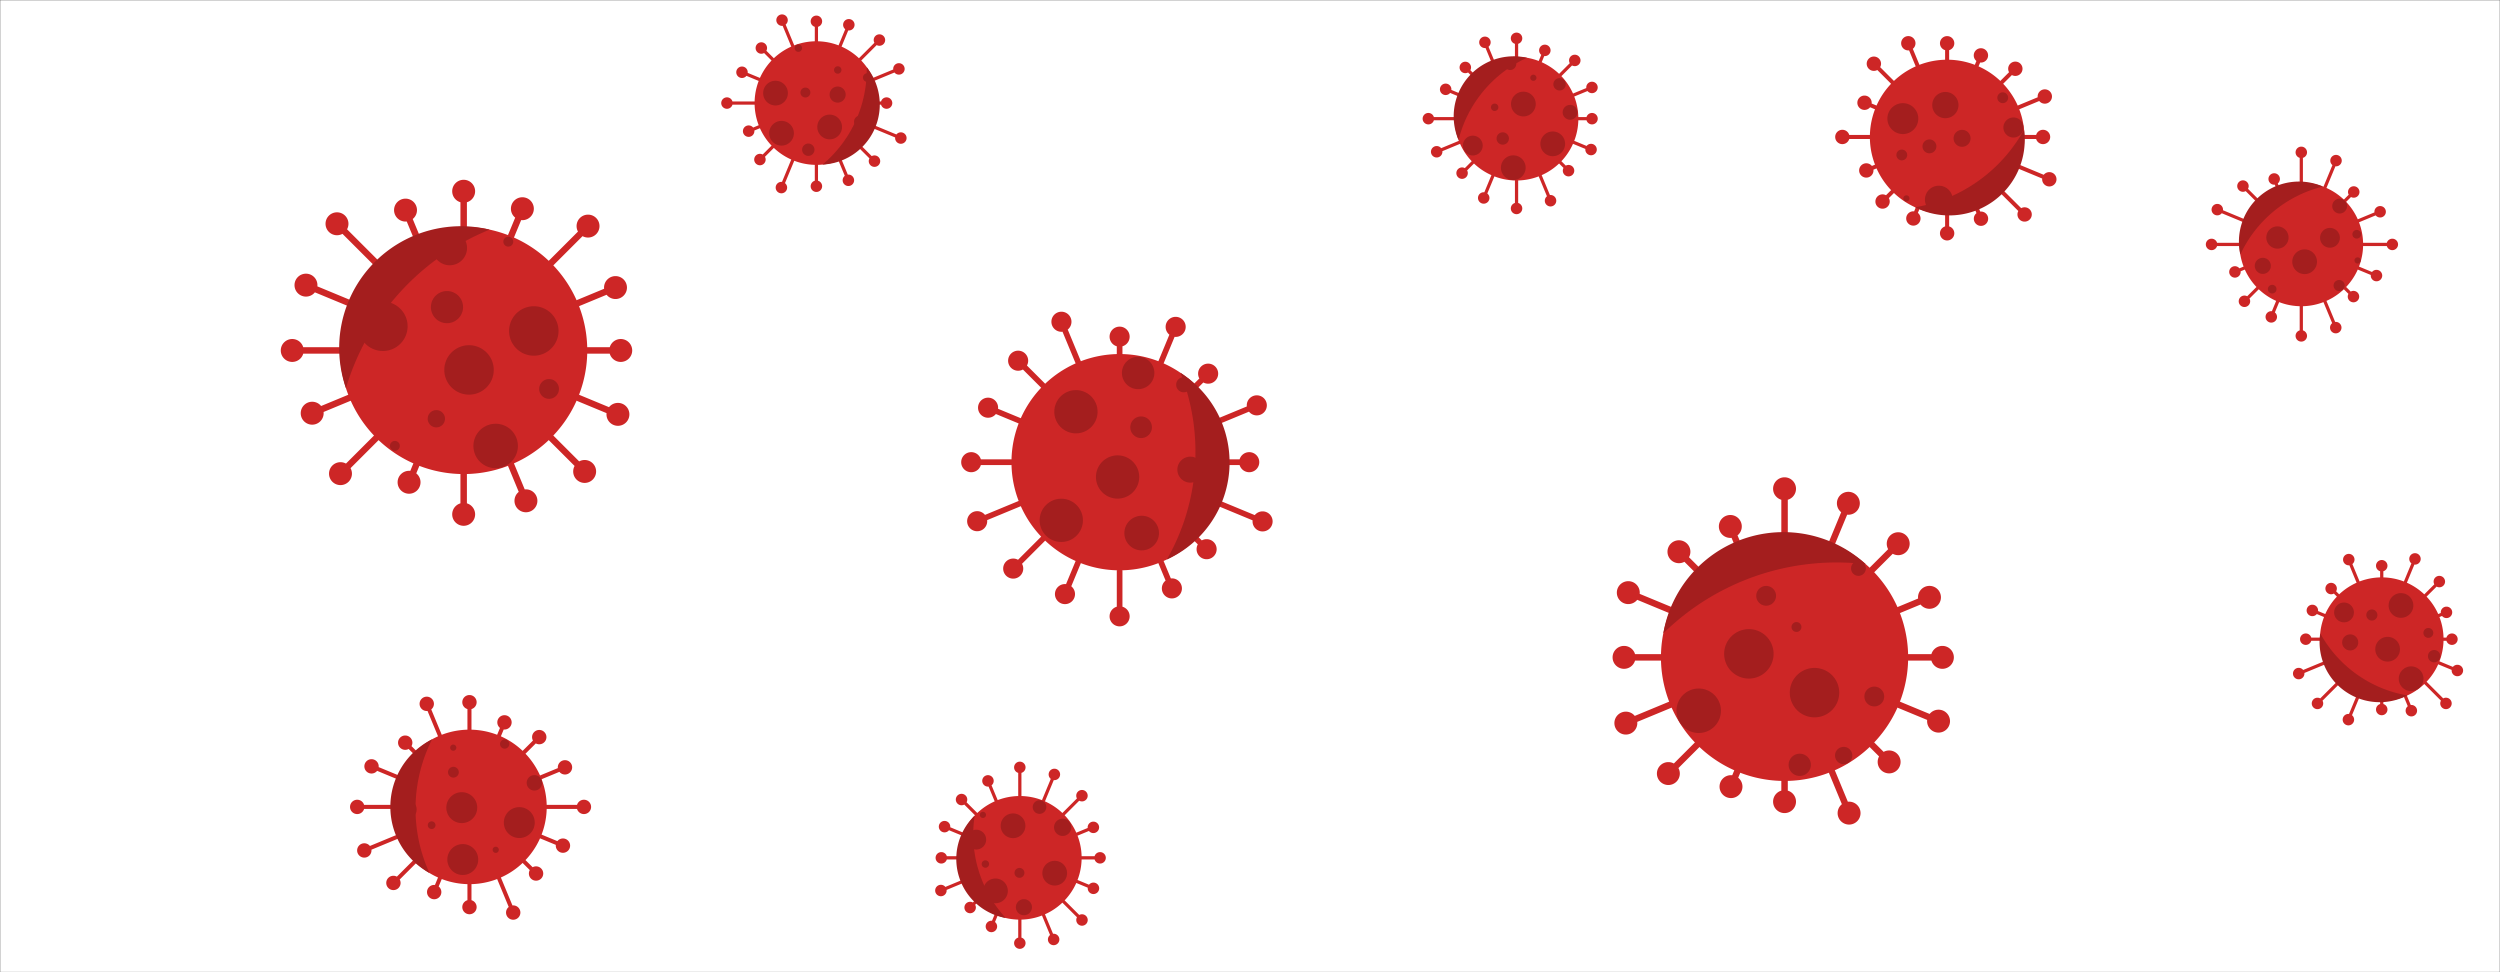 <svg xmlns="http://www.w3.org/2000/svg" version="1.1" xmlns:xlink="http://www.w3.org/1999/xlink" xmlns:svgjs="http://svgjs.dev/svgjs" width="1440" height="560" preserveAspectRatio="none" viewBox="0 0 1440 560"><rect x="0" y="0" width="1440" height="560" fill="#333333" stroke="none"/><g mask="url(&quot;#SvgjsMask1004&quot;)" fill="none"><rect width="1440" height="560" x="0" y="0" fill="rgba(255, 255, 255, 1)"></rect><path d="M623.01 493.17L623.01 495.04L633.65 495.04L633.65 493.17zM630.35 494.11 a3.3 3.3 0 1 0 6.6 0 a3.3 3.3 0 1 0 -6.6 0zM620.66 506.86L619.94 508.58L629.48 512.53L630.19 510.81zM626.53 511.67 a3.3 3.3 0 1 0 6.6 0 a3.3 3.3 0 1 0 -6.6 0zM613.24 518.61L611.93 519.93L622.58 530.58L623.89 529.26zM619.93 529.92 a3.3 3.3 0 1 0 6.6 0 a3.3 3.3 0 1 0 -6.6 0zM601.9 526.63L600.18 527.34L606.04 541.48L607.76 540.77zM603.6 541.13 a3.3 3.3 0 1 0 6.6 0 a3.3 3.3 0 1 0 -6.6 0zM588.35 529.69L586.49 529.69L586.49 543.24L588.35 543.24zM584.12 543.24 a3.3 3.3 0 1 0 6.6 0 a3.3 3.3 0 1 0 -6.6 0zM574.67 527.34L572.94 526.63L570.19 533.29L571.91 534zM567.75 533.64 a3.3 3.3 0 1 0 6.6 0 a3.3 3.3 0 1 0 -6.6 0zM562.92 519.93L561.6 518.61L558.14 522.07L559.45 523.39zM555.5 522.73 a3.3 3.3 0 1 0 6.6 0 a3.3 3.3 0 1 0 -6.6 0zM554.9 508.58L554.19 506.86L541.61 512.08L542.32 513.8zM538.66 512.94 a3.3 3.3 0 1 0 6.6 0 a3.3 3.3 0 1 0 -6.6 0zM551.84 495.04L551.84 493.17L542.2 493.17L542.2 495.04zM538.9 494.11 a3.3 3.3 0 1 0 6.6 0 a3.3 3.3 0 1 0 -6.6 0zM554.19 481.35L554.9 479.63L544.42 475.28L543.7 477.01zM540.76 476.15 a3.3 3.3 0 1 0 6.6 0 a3.3 3.3 0 1 0 -6.6 0zM561.6 469.6L562.92 468.29L554.51 459.88L553.19 461.2zM550.55 460.54 a3.3 3.3 0 1 0 6.6 0 a3.3 3.3 0 1 0 -6.6 0zM572.94 461.59L574.67 460.87L569.93 449.44L568.21 450.15zM565.77 449.79 a3.3 3.3 0 1 0 6.6 0 a3.3 3.3 0 1 0 -6.6 0zM586.49 458.52L588.35 458.52L588.35 442.01L586.49 442.01zM584.12 442.01 a3.3 3.3 0 1 0 6.6 0 a3.3 3.3 0 1 0 -6.6 0zM600.18 460.87L601.9 461.59L608.18 446.43L606.46 445.71zM604.02 446.07 a3.3 3.3 0 1 0 6.6 0 a3.3 3.3 0 1 0 -6.6 0zM611.93 468.29L613.24 469.6L623.86 458.98L622.55 457.66zM619.91 458.32 a3.3 3.3 0 1 0 6.6 0 a3.3 3.3 0 1 0 -6.6 0zM619.94 479.63L620.66 481.35L630.14 477.42L629.43 475.7zM626.49 476.56 a3.3 3.3 0 1 0 6.6 0 a3.3 3.3 0 1 0 -6.6 0zM551.82 494.11 a35.6 35.6 0 1 0 71.2 0 a35.6 35.6 0 1 0 -71.2 0z" fill="rgba(205, 38, 38, 1)"></path><path d="M579.29 528.76 A34.597 34.597 0 0 1 561.42 469.79M561.42 469.79 A71.194 71.194 0 0 0 579.29 528.76" fill="#a41e1e" fill-rule="nonzero"></path><path d="M600.4 502.95 a7.12 7.12 0 1 0 14.24 0 a7.12 7.12 0 1 0 -14.24 0zM566.27 513.15 a7.12 7.12 0 1 0 14.24 0 a7.12 7.12 0 1 0 -14.24 0zM576.39 475.65 a7.12 7.12 0 1 0 14.24 0 a7.12 7.12 0 1 0 -14.24 0zM584.36 502.78 a2.85 2.85 0 1 0 5.7 0 a2.85 2.85 0 1 0 -5.7 0zM585.15 522.55 a4.63 4.63 0 1 0 9.26 0 a4.63 4.63 0 1 0 -9.26 0zM607.12 476.53 a4.98 4.98 0 1 0 9.96 0 a4.98 4.98 0 1 0 -9.96 0zM565.44 497.68 a2.14 2.14 0 1 0 4.28 0 a2.14 2.14 0 1 0 -4.28 0zM556.63 483.62 a5.7 5.7 0 1 0 11.4 0 a5.7 5.7 0 1 0 -11.4 0zM594.84 464.87 a3.92 3.92 0 1 0 7.84 0 a3.92 3.92 0 1 0 -7.84 0zM564.38 469.37 a1.78 1.78 0 1 0 3.56 0 a1.78 1.78 0 1 0 -3.56 0z" fill="#a41e1e" fill-rule="nonzero"></path><path d="M1166.03 77.73L1166.03 80.06L1176.78 80.06L1176.78 77.73zM1172.65 78.89 a4.13 4.13 0 1 0 8.26 0 a4.13 4.13 0 1 0 -8.26 0zM1163.09 94.84L1162.2 96.99L1179.96 104.35L1180.86 102.2zM1176.28 103.27 a4.13 4.13 0 1 0 8.26 0 a4.13 4.13 0 1 0 -8.26 0zM1153.82 109.52L1152.18 111.17L1165.36 124.35L1167.01 122.7zM1162.05 123.53 a4.13 4.13 0 1 0 8.26 0 a4.13 4.13 0 1 0 -8.26 0zM1139.65 119.54L1137.49 120.43L1139.97 126.42L1142.13 125.53zM1136.92 125.98 a4.13 4.13 0 1 0 8.26 0 a4.13 4.13 0 1 0 -8.26 0zM1122.71 123.37L1120.38 123.37L1120.38 134.38L1122.71 134.38zM1117.42 134.38 a4.13 4.13 0 1 0 8.26 0 a4.13 4.13 0 1 0 -8.26 0zM1105.6 120.43L1103.45 119.54L1101.03 125.39L1103.18 126.28zM1097.97 125.84 a4.13 4.13 0 1 0 8.26 0 a4.13 4.13 0 1 0 -8.26 0zM1090.92 111.17L1089.27 109.52L1083.54 115.26L1085.18 116.9zM1080.23 116.08 a4.13 4.13 0 1 0 8.26 0 a4.13 4.13 0 1 0 -8.26 0zM1080.9 96.99L1080.01 94.84L1074.55 97.1L1075.44 99.25zM1070.86 98.18 a4.13 4.13 0 1 0 8.26 0 a4.13 4.13 0 1 0 -8.26 0zM1077.07 80.06L1077.07 77.73L1061.2 77.73L1061.2 80.06zM1057.07 78.89 a4.13 4.13 0 1 0 8.26 0 a4.13 4.13 0 1 0 -8.26 0zM1080.01 62.95L1080.9 60.8L1074.4 58.11L1073.51 60.26zM1069.83 59.18 a4.13 4.13 0 1 0 8.26 0 a4.13 4.13 0 1 0 -8.26 0zM1089.27 48.26L1090.92 46.62L1080.18 35.88L1078.53 37.52zM1075.22 36.7 a4.13 4.13 0 1 0 8.26 0 a4.13 4.13 0 1 0 -8.26 0zM1103.45 38.24L1105.6 37.35L1100.27 24.47L1098.12 25.37zM1095.06 24.92 a4.13 4.13 0 1 0 8.26 0 a4.13 4.13 0 1 0 -8.26 0zM1120.38 34.41L1122.71 34.41L1122.71 24.93L1120.38 24.93zM1117.42 24.93 a4.13 4.13 0 1 0 8.26 0 a4.13 4.13 0 1 0 -8.26 0zM1137.49 37.35L1139.65 38.24L1142.08 32.36L1139.93 31.47zM1136.88 31.91 a4.13 4.13 0 1 0 8.26 0 a4.13 4.13 0 1 0 -8.26 0zM1152.18 46.62L1153.82 48.26L1161.66 40.43L1160.01 38.78zM1156.71 39.61 a4.13 4.13 0 1 0 8.26 0 a4.13 4.13 0 1 0 -8.26 0zM1162.2 60.8L1163.09 62.95L1178.26 56.66L1177.37 54.51zM1173.68 55.59 a4.13 4.13 0 1 0 8.26 0 a4.13 4.13 0 1 0 -8.26 0zM1077.05 78.89 a44.5 44.5 0 1 0 89 0 a44.5 44.5 0 1 0 -89 0z" fill="rgba(205, 38, 38, 1)"></path><path d="M1165.85 74.69 A43.496 43.496 0 0 1 1103.12 119.4M1103.12 119.4 A88.992 88.992 0 0 0 1165.85 74.69" fill="#a41e1e" fill-rule="nonzero"></path><path d="M1108.76 114.98 a8.01 8.01 0 1 0 16.02 0 a8.01 8.01 0 1 0 -16.02 0zM1087.14 68.32 a8.9 8.9 0 1 0 17.8 0 a8.9 8.9 0 1 0 -17.8 0zM1149.9 108.67 a1.78 1.78 0 1 0 3.56 0 a1.78 1.78 0 1 0 -3.56 0zM1112.97 60.53 a7.56 7.56 0 1 0 15.12 0 a7.56 7.56 0 1 0 -15.12 0zM1153.96 73.44 a5.78 5.78 0 1 0 11.56 0 a5.78 5.78 0 1 0 -11.56 0zM1125.26 79.68 a4.89 4.89 0 1 0 9.78 0 a4.89 4.89 0 1 0 -9.78 0zM1092.32 89.27 a3.11 3.11 0 1 0 6.22 0 a3.11 3.11 0 1 0 -6.22 0zM1150.47 56.3 a3.11 3.11 0 1 0 6.22 0 a3.11 3.11 0 1 0 -6.22 0zM1096.3 114.28 a1.78 1.78 0 1 0 3.56 0 a1.78 1.78 0 1 0 -3.56 0zM1107.35 84.31 a4 4 0 1 0 8 0 a4 4 0 1 0 -8 0z" fill="#a41e1e" fill-rule="nonzero"></path><path d="M707.17 264.59L707.17 267.86L719.56 267.86L719.56 264.59zM713.78 266.22 a5.78 5.78 0 1 0 11.56 0 a5.78 5.78 0 1 0 -11.56 0zM703.05 288.55L701.81 291.56L726.62 301.84L727.87 298.83zM721.47 300.33 a5.78 5.78 0 1 0 11.56 0 a5.78 5.78 0 1 0 -11.56 0zM690.08 309.11L687.78 311.41L693.86 317.49L696.17 315.19zM689.23 316.34 a5.78 5.78 0 1 0 11.56 0 a5.78 5.78 0 1 0 -11.56 0zM670.24 323.13L667.22 324.38L673.5 339.54L676.52 338.29zM669.23 338.92 a5.78 5.78 0 1 0 11.56 0 a5.78 5.78 0 1 0 -11.56 0zM646.53 328.5L643.27 328.5L643.27 355.01L646.53 355.01zM639.12 355.01 a5.78 5.78 0 1 0 11.56 0 a5.78 5.78 0 1 0 -11.56 0zM622.57 324.38L619.56 323.13L611.92 341.57L614.94 342.82zM607.65 342.2 a5.78 5.78 0 1 0 11.56 0 a5.78 5.78 0 1 0 -11.56 0zM602.02 311.41L599.71 309.11L582.46 326.36L584.76 328.67zM577.83 327.51 a5.78 5.78 0 1 0 11.56 0 a5.78 5.78 0 1 0 -11.56 0zM587.99 291.56L586.74 288.55L562.23 298.7L563.48 301.71zM557.07 300.21 a5.78 5.78 0 1 0 11.56 0 a5.78 5.78 0 1 0 -11.56 0zM582.62 267.86L582.62 264.59L559.43 264.59L559.43 267.86zM553.65 266.22 a5.78 5.78 0 1 0 11.56 0 a5.78 5.78 0 1 0 -11.56 0zM586.74 243.9L587.99 240.89L569.75 233.33L568.5 236.35zM563.35 234.84 a5.78 5.78 0 1 0 11.56 0 a5.78 5.78 0 1 0 -11.56 0zM599.71 223.34L602.02 221.04L587.6 206.62L585.29 208.93zM580.67 207.77 a5.78 5.78 0 1 0 11.56 0 a5.78 5.78 0 1 0 -11.56 0zM619.56 209.32L622.57 208.07L612.9 184.7L609.88 185.95zM605.61 185.33 a5.78 5.78 0 1 0 11.56 0 a5.78 5.78 0 1 0 -11.56 0zM643.27 203.95L646.53 203.95L646.53 193.92L643.27 193.92zM639.12 193.92 a5.78 5.78 0 1 0 11.56 0 a5.78 5.78 0 1 0 -11.56 0zM667.22 208.07L670.24 209.32L678.69 188.91L675.68 187.66zM671.4 188.28 a5.78 5.78 0 1 0 11.56 0 a5.78 5.78 0 1 0 -11.56 0zM687.78 221.04L690.08 223.34L697.04 216.39L694.74 214.08zM690.11 215.23 a5.78 5.78 0 1 0 11.56 0 a5.78 5.78 0 1 0 -11.56 0zM701.81 240.89L703.05 243.9L724.54 235L723.3 231.99zM718.14 233.49 a5.78 5.78 0 1 0 11.56 0 a5.78 5.78 0 1 0 -11.56 0zM582.61 266.22 a62.29 62.29 0 1 0 124.58 0 a62.29 62.29 0 1 0 -124.58 0z" fill="rgba(205, 38, 38, 1)"></path><path d="M679.94 214.72 A61.294 61.294 0 0 1 672.1 322.27M672.1 322.27 A124.589 124.589 0 0 0 679.94 214.72" fill="#a41e1e" fill-rule="nonzero"></path><path d="M607.28 237.16 a12.46 12.46 0 1 0 24.92 0 a12.46 12.46 0 1 0 -24.92 0zM631.27 274.75 a12.46 12.46 0 1 0 24.92 0 a12.46 12.46 0 1 0 -24.92 0zM689.96 293.9 a4.98 4.98 0 1 0 9.96 0 a4.98 4.98 0 1 0 -9.96 0zM646.23 214.82 a9.34 9.34 0 1 0 18.68 0 a9.34 9.34 0 1 0 -18.68 0zM598.84 299.72 a12.46 12.46 0 1 0 24.92 0 a12.46 12.46 0 1 0 -24.92 0zM678.16 270.52 a7.48 7.48 0 1 0 14.96 0 a7.48 7.48 0 1 0 -14.96 0zM651.05 246.1 a6.23 6.23 0 1 0 12.46 0 a6.23 6.23 0 1 0 -12.46 0zM677.47 221.61 a4.36 4.36 0 1 0 8.72 0 a4.36 4.36 0 1 0 -8.72 0zM647.63 307.05 a9.97 9.97 0 1 0 19.94 0 a9.97 9.97 0 1 0 -19.94 0zM690.04 246.89 a4.98 4.98 0 1 0 9.96 0 a4.98 4.98 0 1 0 -9.96 0z" fill="#a41e1e" fill-rule="nonzero"></path><path d="M1099.07 376.78L1099.07 380.5L1118.82 380.5L1118.82 376.78zM1112.22 378.64 a6.6 6.6 0 1 0 13.2 0 a6.6 6.6 0 1 0 -13.2 0zM1094.37 404.15L1092.94 407.6L1115.89 417.1L1117.32 413.66zM1110.01 415.38 a6.6 6.6 0 1 0 13.2 0 a6.6 6.6 0 1 0 -13.2 0zM1079.55 427.65L1076.91 430.28L1086.82 440.19L1089.45 437.55zM1081.54 438.87 a6.6 6.6 0 1 0 13.2 0 a6.6 6.6 0 1 0 -13.2 0zM1056.86 443.68L1053.42 445.11L1063.34 469.07L1066.79 467.65zM1058.47 468.36 a6.6 6.6 0 1 0 13.2 0 a6.6 6.6 0 1 0 -13.2 0zM1029.77 449.81L1026.04 449.81L1026.04 461.74L1029.77 461.74zM1021.3 461.74 a6.6 6.6 0 1 0 13.2 0 a6.6 6.6 0 1 0 -13.2 0zM1002.39 445.11L998.95 443.68L995.34 452.38L998.79 453.81zM990.46 453.1 a6.6 6.6 0 1 0 13.2 0 a6.6 6.6 0 1 0 -13.2 0zM978.9 430.28L976.26 427.65L959.66 444.25L962.3 446.89zM954.38 445.57 a6.6 6.6 0 1 0 13.2 0 a6.6 6.6 0 1 0 -13.2 0zM962.87 407.6L961.44 404.15L935.77 414.79L937.2 418.23zM929.89 416.51 a6.6 6.6 0 1 0 13.2 0 a6.6 6.6 0 1 0 -13.2 0zM956.74 380.5L956.74 376.78L935.45 376.78L935.45 380.5zM928.85 378.64 a6.6 6.6 0 1 0 13.2 0 a6.6 6.6 0 1 0 -13.2 0zM961.44 353.13L962.87 349.68L938.61 339.64L937.19 343.08zM931.3 341.36 a6.6 6.6 0 1 0 13.2 0 a6.6 6.6 0 1 0 -13.2 0zM976.26 329.63L978.9 327L968.38 316.48L965.75 319.12zM960.47 317.8 a6.6 6.6 0 1 0 13.2 0 a6.6 6.6 0 1 0 -13.2 0zM998.95 313.6L1002.39 312.18L998.4 302.53L994.95 303.96zM990.07 303.24 a6.6 6.6 0 1 0 13.2 0 a6.6 6.6 0 1 0 -13.2 0zM1026.04 307.47L1029.77 307.47L1029.77 281.53L1026.04 281.53zM1021.3 281.53 a6.6 6.6 0 1 0 13.2 0 a6.6 6.6 0 1 0 -13.2 0zM1053.42 312.18L1056.86 313.6L1066.39 290.61L1062.94 289.18zM1058.06 289.89 a6.6 6.6 0 1 0 13.2 0 a6.6 6.6 0 1 0 -13.2 0zM1076.91 327L1079.55 329.63L1094.69 314.5L1092.05 311.86zM1086.77 313.18 a6.6 6.6 0 1 0 13.2 0 a6.6 6.6 0 1 0 -13.2 0zM1092.94 349.68L1094.37 353.13L1112.09 345.79L1110.66 342.34zM1104.78 344.07 a6.6 6.6 0 1 0 13.2 0 a6.6 6.6 0 1 0 -13.2 0zM956.71 378.64 a71.19 71.19 0 1 0 142.38 0 a71.19 71.19 0 1 0 -142.38 0z" fill="rgba(205, 38, 38, 1)"></path><path d="M958.07 364.8 A70.194 70.194 0 0 1 1074.7 324.98M1074.7 324.98 A142.387 142.387 0 0 0 958.07 364.8" fill="#a41e1e" fill-rule="nonzero"></path><path d="M993.11 376.62 a14.24 14.24 0 1 0 28.48 0 a14.24 14.24 0 1 0 -28.48 0zM973.1 337.04 a7.83 7.83 0 1 0 15.66 0 a7.83 7.83 0 1 0 -15.66 0zM1066.2 327.43 a4.27 4.27 0 1 0 8.54 0 a4.27 4.27 0 1 0 -8.54 0zM965.65 409.4 a12.81 12.81 0 1 0 25.62 0 a12.81 12.81 0 1 0 -25.62 0zM1011.6 343.19 a5.7 5.7 0 1 0 11.4 0 a5.7 5.7 0 1 0 -11.4 0zM1030.92 398.96 a14.24 14.24 0 1 0 28.48 0 a14.24 14.24 0 1 0 -28.48 0zM1073.89 401.19 a5.7 5.7 0 1 0 11.4 0 a5.7 5.7 0 1 0 -11.4 0zM1031.92 361.16 a2.85 2.85 0 1 0 5.7 0 a2.85 2.85 0 1 0 -5.7 0zM1056.97 435.18 a4.98 4.98 0 1 0 9.96 0 a4.98 4.98 0 1 0 -9.96 0zM1030.24 440.54 a6.41 6.41 0 1 0 12.82 0 a6.41 6.41 0 1 0 -12.82 0z" fill="#a41e1e" fill-rule="nonzero"></path><path d="M338.24 200L338.24 203.73L357.55 203.73L357.55 200zM350.95 201.87 a6.6 6.6 0 1 0 13.2 0 a6.6 6.6 0 1 0 -13.2 0zM333.54 227.38L332.11 230.82L355.22 240.39L356.64 236.95zM349.33 238.67 a6.6 6.6 0 1 0 13.2 0 a6.6 6.6 0 1 0 -13.2 0zM318.71 250.87L316.08 253.51L335.45 272.87L338.08 270.24zM330.16 271.56 a6.6 6.6 0 1 0 13.2 0 a6.6 6.6 0 1 0 -13.2 0zM296.03 266.9L292.59 268.33L301.22 289.18L304.67 287.76zM296.34 288.47 a6.6 6.6 0 1 0 13.2 0 a6.6 6.6 0 1 0 -13.2 0zM268.94 273.03L265.21 273.03L265.21 296.26L268.94 296.26zM260.47 296.26 a6.6 6.6 0 1 0 13.2 0 a6.6 6.6 0 1 0 -13.2 0zM241.56 268.33L238.11 266.9L233.9 277.08L237.35 278.5zM229.02 277.79 a6.6 6.6 0 1 0 13.2 0 a6.6 6.6 0 1 0 -13.2 0zM218.07 253.51L215.43 250.87L194.8 271.5L197.44 274.13zM189.52 272.82 a6.6 6.6 0 1 0 13.2 0 a6.6 6.6 0 1 0 -13.2 0zM202.03 230.82L200.61 227.38L179.11 236.28L180.53 239.73zM173.22 238.01 a6.6 6.6 0 1 0 13.2 0 a6.6 6.6 0 1 0 -13.2 0zM195.9 203.73L195.9 200L168.33 200L168.33 203.73zM161.73 201.87 a6.6 6.6 0 1 0 13.2 0 a6.6 6.6 0 1 0 -13.2 0zM200.61 176.35L202.03 172.91L176.95 162.52L175.52 165.96zM169.64 164.24 a6.6 6.6 0 1 0 13.2 0 a6.6 6.6 0 1 0 -13.2 0zM215.43 152.86L218.07 150.22L195.42 127.58L192.79 130.22zM187.51 128.9 a6.6 6.6 0 1 0 13.2 0 a6.6 6.6 0 1 0 -13.2 0zM238.11 136.83L241.56 135.4L235.31 120.3L231.86 121.73zM226.98 121.02 a6.6 6.6 0 1 0 13.2 0 a6.6 6.6 0 1 0 -13.2 0zM265.21 130.7L268.94 130.7L268.94 110.16L265.21 110.16zM260.47 110.16 a6.6 6.6 0 1 0 13.2 0 a6.6 6.6 0 1 0 -13.2 0zM292.59 135.4L296.03 136.83L302.61 120.94L299.17 119.51zM294.29 120.22 a6.6 6.6 0 1 0 13.2 0 a6.6 6.6 0 1 0 -13.2 0zM316.08 150.22L318.71 152.86L340.03 131.55L337.39 128.91zM332.11 130.23 a6.6 6.6 0 1 0 13.2 0 a6.6 6.6 0 1 0 -13.2 0zM332.11 172.91L333.54 176.35L355.25 167.36L353.82 163.91zM347.93 165.64 a6.6 6.6 0 1 0 13.2 0 a6.6 6.6 0 1 0 -13.2 0zM195.88 201.87 a71.19 71.19 0 1 0 142.38 0 a71.19 71.19 0 1 0 -142.38 0z" fill="rgba(205, 38, 38, 1)"></path><path d="M199.27 223.57 A70.194 70.194 0 0 1 282.03 132.26M282.03 132.26 A142.387 142.387 0 0 0 199.27 223.57" fill="#a41e1e" fill-rule="nonzero"></path><path d="M289.93 139.2 a2.85 2.85 0 1 0 5.7 0 a2.85 2.85 0 1 0 -5.7 0zM255.92 213.08 a14.24 14.24 0 1 0 28.48 0 a14.24 14.24 0 1 0 -28.48 0zM293.23 190.64 a14.24 14.24 0 1 0 28.48 0 a14.24 14.24 0 1 0 -28.48 0zM224.6 256.82 a2.85 2.85 0 1 0 5.7 0 a2.85 2.85 0 1 0 -5.7 0zM246.35 241.2 a4.98 4.98 0 1 0 9.96 0 a4.98 4.98 0 1 0 -9.96 0zM272.69 256.89 a12.81 12.81 0 1 0 25.62 0 a12.81 12.81 0 1 0 -25.62 0zM206.3 187.94 a14.24 14.24 0 1 0 28.48 0 a14.24 14.24 0 1 0 -28.48 0zM310.56 224.03 a5.7 5.7 0 1 0 11.4 0 a5.7 5.7 0 1 0 -11.4 0zM248.2 176.9 a9.26 9.26 0 1 0 18.52 0 a9.26 9.26 0 1 0 -18.52 0zM249.08 142.82 a9.97 9.97 0 1 0 19.94 0 a9.97 9.97 0 1 0 -19.94 0z" fill="#a41e1e" fill-rule="nonzero"></path><path d="M1407.47 367.24L1407.47 369.1L1412.32 369.1L1412.32 367.24zM1409.02 368.17 a3.3 3.3 0 1 0 6.6 0 a3.3 3.3 0 1 0 -6.6 0zM1405.12 380.92L1404.4 382.65L1415.09 387.07L1415.8 385.35zM1412.15 386.21 a3.3 3.3 0 1 0 6.6 0 a3.3 3.3 0 1 0 -6.6 0zM1397.7 392.67L1396.39 393.99L1408.22 405.82L1409.54 404.51zM1405.58 405.17 a3.3 3.3 0 1 0 6.6 0 a3.3 3.3 0 1 0 -6.6 0zM1386.36 400.69L1384.64 401.4L1388.08 409.71L1389.81 409zM1385.64 409.36 a3.3 3.3 0 1 0 6.6 0 a3.3 3.3 0 1 0 -6.6 0zM1372.81 403.75L1370.95 403.75L1370.95 408.68L1372.81 408.68zM1368.58 408.68 a3.3 3.3 0 1 0 6.6 0 a3.3 3.3 0 1 0 -6.6 0zM1359.13 401.4L1357.4 400.69L1351.82 414.17L1353.54 414.88zM1349.38 414.52 a3.3 3.3 0 1 0 6.6 0 a3.3 3.3 0 1 0 -6.6 0zM1347.38 393.99L1346.06 392.67L1334.21 404.52L1335.53 405.84zM1331.57 405.18 a3.3 3.3 0 1 0 6.6 0 a3.3 3.3 0 1 0 -6.6 0zM1339.36 382.65L1338.65 380.92L1323.69 387.12L1324.41 388.84zM1320.75 387.98 a3.3 3.3 0 1 0 6.6 0 a3.3 3.3 0 1 0 -6.6 0zM1336.3 369.1L1336.3 367.24L1328.13 367.24L1328.13 369.1zM1324.83 368.17 a3.3 3.3 0 1 0 6.6 0 a3.3 3.3 0 1 0 -6.6 0zM1338.65 355.41L1339.36 353.69L1332.28 350.75L1331.56 352.47zM1328.62 351.61 a3.3 3.3 0 1 0 6.6 0 a3.3 3.3 0 1 0 -6.6 0zM1346.06 343.66L1347.38 342.35L1343.38 338.35L1342.07 339.67zM1339.43 339.01 a3.3 3.3 0 1 0 6.6 0 a3.3 3.3 0 1 0 -6.6 0zM1357.4 335.65L1359.13 334.93L1353.76 321.97L1352.04 322.69zM1349.6 322.33 a3.3 3.3 0 1 0 6.6 0 a3.3 3.3 0 1 0 -6.6 0zM1370.95 332.58L1372.81 332.58L1372.81 325.87L1370.95 325.87zM1368.58 325.87 a3.3 3.3 0 1 0 6.6 0 a3.3 3.3 0 1 0 -6.6 0zM1384.64 334.93L1386.36 335.65L1391.89 322.29L1390.17 321.58zM1387.73 321.93 a3.3 3.3 0 1 0 6.6 0 a3.3 3.3 0 1 0 -6.6 0zM1396.39 342.35L1397.7 343.66L1405.72 335.65L1404.4 334.33zM1401.76 334.99 a3.3 3.3 0 1 0 6.6 0 a3.3 3.3 0 1 0 -6.6 0zM1404.4 353.69L1405.12 355.41L1409.54 353.58L1408.83 351.86zM1405.88 352.72 a3.3 3.3 0 1 0 6.6 0 a3.3 3.3 0 1 0 -6.6 0zM1336.28 368.17 a35.6 35.6 0 1 0 71.2 0 a35.6 35.6 0 1 0 -71.2 0z" fill="rgba(205, 38, 38, 1)"></path><path d="M1386.62 400.57 A34.597 34.597 0 0 1 1336.45 364.8M1336.45 364.8 A71.194 71.194 0 0 0 1386.62 400.57" fill="#a41e1e" fill-rule="nonzero"></path><path d="M1375.84 348.75 a7.12 7.12 0 1 0 14.24 0 a7.12 7.12 0 1 0 -14.24 0zM1362.99 354.25 a3.2 3.2 0 1 0 6.4 0 a3.2 3.2 0 1 0 -6.4 0zM1368.15 373.95 a7.12 7.12 0 1 0 14.24 0 a7.12 7.12 0 1 0 -14.24 0zM1344.46 352.77 a5.7 5.7 0 1 0 11.4 0 a5.7 5.7 0 1 0 -11.4 0zM1341.36 384.74 a4.27 4.27 0 1 0 8.54 0 a4.27 4.27 0 1 0 -8.54 0zM1381.69 390.96 a7.12 7.12 0 1 0 14.24 0 a7.12 7.12 0 1 0 -14.24 0zM1398.5 377.95 a3.56 3.56 0 1 0 7.12 0 a3.56 3.56 0 1 0 -7.12 0zM1369.81 400.59 a2.85 2.85 0 1 0 5.7 0 a2.85 2.85 0 1 0 -5.7 0zM1349.08 370.03 a4.63 4.63 0 1 0 9.26 0 a4.63 4.63 0 1 0 -9.26 0zM1395.88 364.56 a2.85 2.85 0 1 0 5.7 0 a2.85 2.85 0 1 0 -5.7 0z" fill="#a41e1e" fill-rule="nonzero"></path><path d="M314.89 463.61L314.89 465.94L336.34 465.94L336.34 463.61zM332.21 464.78 a4.13 4.13 0 1 0 8.26 0 a4.13 4.13 0 1 0 -8.26 0zM311.95 480.73L311.05 482.88L323.81 488.16L324.71 486.01zM320.13 487.09 a4.13 4.13 0 1 0 8.26 0 a4.13 4.13 0 1 0 -8.26 0zM302.68 495.41L301.03 497.06L307.95 503.97L309.6 502.32zM304.64 503.15 a4.13 4.13 0 1 0 8.26 0 a4.13 4.13 0 1 0 -8.26 0zM288.5 505.43L286.35 506.32L294.54 526.08L296.69 525.19zM291.48 525.64 a4.13 4.13 0 1 0 8.26 0 a4.13 4.13 0 1 0 -8.26 0zM271.57 509.26L269.24 509.26L269.24 522.48L271.57 522.48zM266.28 522.48 a4.13 4.13 0 1 0 8.26 0 a4.13 4.13 0 1 0 -8.26 0zM254.46 506.32L252.31 505.43L249.01 513.39L251.16 514.28zM245.96 513.84 a4.13 4.13 0 1 0 8.26 0 a4.13 4.13 0 1 0 -8.26 0zM239.78 497.06L238.13 495.41L225.79 507.75L227.44 509.39zM222.48 508.57 a4.13 4.13 0 1 0 8.26 0 a4.13 4.13 0 1 0 -8.26 0zM229.76 482.88L228.87 480.73L209.4 488.79L210.29 490.94zM205.71 489.86 a4.13 4.13 0 1 0 8.26 0 a4.13 4.13 0 1 0 -8.26 0zM225.93 465.94L225.93 463.61L205.75 463.61L205.75 465.94zM201.62 464.78 a4.13 4.13 0 1 0 8.26 0 a4.13 4.13 0 1 0 -8.26 0zM228.87 448.83L229.76 446.68L214.45 440.34L213.56 442.49zM209.87 441.42 a4.13 4.13 0 1 0 8.26 0 a4.13 4.13 0 1 0 -8.26 0zM238.13 434.15L239.78 432.5L234.23 426.96L232.59 428.61zM229.28 427.78 a4.13 4.13 0 1 0 8.26 0 a4.13 4.13 0 1 0 -8.26 0zM252.31 424.13L254.46 423.24L246.89 404.96L244.74 405.86zM241.68 405.41 a4.13 4.13 0 1 0 8.26 0 a4.13 4.13 0 1 0 -8.26 0zM269.24 420.3L271.57 420.3L271.57 404.47L269.24 404.47zM266.28 404.47 a4.13 4.13 0 1 0 8.26 0 a4.13 4.13 0 1 0 -8.26 0zM286.35 423.24L288.5 424.13L291.65 416.53L289.5 415.64zM286.45 416.08 a4.13 4.13 0 1 0 8.26 0 a4.13 4.13 0 1 0 -8.26 0zM301.03 432.5L302.68 434.15L311.43 425.4L309.78 423.76zM306.48 424.58 a4.13 4.13 0 1 0 8.26 0 a4.13 4.13 0 1 0 -8.26 0zM311.05 446.68L311.95 448.83L325.88 443.06L324.99 440.91zM321.3 441.99 a4.13 4.13 0 1 0 8.26 0 a4.13 4.13 0 1 0 -8.26 0zM225.91 464.78 a44.5 44.5 0 1 0 89 0 a44.5 44.5 0 1 0 -89 0z" fill="rgba(205, 38, 38, 1)"></path><path d="M247.36 502.84 A43.496 43.496 0 0 1 248.89 425.83M248.89 425.83 A88.992 88.992 0 0 0 247.36 502.84" fill="#a41e1e" fill-rule="nonzero"></path><path d="M257.66 495.09 a8.9 8.9 0 1 0 17.8 0 a8.9 8.9 0 1 0 -17.8 0zM303.37 450.92 a4.45 4.45 0 1 0 8.9 0 a4.45 4.45 0 1 0 -8.9 0zM257.08 465.2 a8.9 8.9 0 1 0 17.8 0 a8.9 8.9 0 1 0 -17.8 0zM258.05 444.79 a3.11 3.11 0 1 0 6.22 0 a3.11 3.11 0 1 0 -6.22 0zM290.21 473.81 a8.9 8.9 0 1 0 17.8 0 a8.9 8.9 0 1 0 -17.8 0zM288.01 428.57 a2.67 2.67 0 1 0 5.34 0 a2.67 2.67 0 1 0 -5.34 0zM246.41 475.31 a2.22 2.22 0 1 0 4.44 0 a2.22 2.22 0 1 0 -4.44 0zM228.42 466.24 a5.78 5.78 0 1 0 11.56 0 a5.78 5.78 0 1 0 -11.56 0zM259.3 430.66 a1.78 1.78 0 1 0 3.56 0 a1.78 1.78 0 1 0 -3.56 0zM283.76 489.49 a1.78 1.78 0 1 0 3.56 0 a1.78 1.78 0 1 0 -3.56 0z" fill="#a41e1e" fill-rule="nonzero"></path><path d="M909.12 67.43L909.12 69.29L917 69.29L917 67.43zM913.7 68.36 a3.3 3.3 0 1 0 6.6 0 a3.3 3.3 0 1 0 -6.6 0zM906.77 81.12L906.05 82.84L916.1 87L916.81 85.28zM913.15 86.14 a3.3 3.3 0 1 0 6.6 0 a3.3 3.3 0 1 0 -6.6 0zM899.36 92.86L898.04 94.18L902.83 98.97L904.14 97.65zM900.18 98.31 a3.3 3.3 0 1 0 6.6 0 a3.3 3.3 0 1 0 -6.6 0zM888.01 100.88L886.29 101.59L892.25 115.98L893.97 115.27zM889.81 115.62 a3.3 3.3 0 1 0 6.6 0 a3.3 3.3 0 1 0 -6.6 0zM874.47 103.95L872.6 103.95L872.6 120.07L874.47 120.07zM870.23 120.07 a3.3 3.3 0 1 0 6.6 0 a3.3 3.3 0 1 0 -6.6 0zM860.78 101.59L859.06 100.88L853.76 113.68L855.48 114.39zM851.32 114.03 a3.3 3.3 0 1 0 6.6 0 a3.3 3.3 0 1 0 -6.6 0zM849.03 94.18L847.71 92.86L841.51 99.07L842.82 100.39zM838.86 99.73 a3.3 3.3 0 1 0 6.6 0 a3.3 3.3 0 1 0 -6.6 0zM841.02 82.84L840.3 81.12L827.17 86.56L827.89 88.28zM824.23 87.42 a3.3 3.3 0 1 0 6.6 0 a3.3 3.3 0 1 0 -6.6 0zM837.95 69.29L837.95 67.43L822.74 67.43L822.74 69.29zM819.44 68.36 a3.3 3.3 0 1 0 6.6 0 a3.3 3.3 0 1 0 -6.6 0zM840.3 55.6L841.02 53.88L833.05 50.58L832.34 52.31zM829.4 51.45 a3.3 3.3 0 1 0 6.6 0 a3.3 3.3 0 1 0 -6.6 0zM847.71 43.86L849.03 42.54L844.68 38.19L843.37 39.51zM840.72 38.85 a3.3 3.3 0 1 0 6.6 0 a3.3 3.3 0 1 0 -6.6 0zM859.06 35.84L860.78 35.13L856.18 24.02L854.46 24.74zM852.02 24.38 a3.3 3.3 0 1 0 6.6 0 a3.3 3.3 0 1 0 -6.6 0zM872.6 32.78L874.47 32.78L874.47 22.08L872.6 22.08zM870.23 22.08 a3.3 3.3 0 1 0 6.6 0 a3.3 3.3 0 1 0 -6.6 0zM886.29 35.13L888.01 35.84L890.69 29.38L888.97 28.66zM886.53 29.02 a3.3 3.3 0 1 0 6.6 0 a3.3 3.3 0 1 0 -6.6 0zM898.04 42.54L899.36 43.86L907.74 35.47L906.42 34.15zM903.78 34.81 a3.3 3.3 0 1 0 6.6 0 a3.3 3.3 0 1 0 -6.6 0zM906.05 53.88L906.77 55.6L917.34 51.23L916.62 49.51zM913.68 50.37 a3.3 3.3 0 1 0 6.6 0 a3.3 3.3 0 1 0 -6.6 0zM837.93 68.36 a35.6 35.6 0 1 0 71.2 0 a35.6 35.6 0 1 0 -71.2 0z" fill="rgba(205, 38, 38, 1)"></path><path d="M840.11 80.62 A34.597 34.597 0 0 1 879.56 33.28M879.56 33.28 A71.194 71.194 0 0 0 840.11 80.62" fill="#a41e1e" fill-rule="nonzero"></path><path d="M866.26 36.77 a3.56 3.56 0 1 0 7.12 0 a3.56 3.56 0 1 0 -7.12 0zM870.35 59.93 a7.12 7.12 0 1 0 14.24 0 a7.12 7.12 0 1 0 -14.24 0zM864.53 96.6 a7.12 7.12 0 1 0 14.24 0 a7.12 7.12 0 1 0 -14.24 0zM842.64 83.85 a5.7 5.7 0 1 0 11.4 0 a5.7 5.7 0 1 0 -11.4 0zM858.78 61.8 a2.14 2.14 0 1 0 4.28 0 a2.14 2.14 0 1 0 -4.28 0zM887.26 82.85 a7.12 7.12 0 1 0 14.24 0 a7.12 7.12 0 1 0 -14.24 0zM900.09 64.69 a4.27 4.27 0 1 0 8.54 0 a4.27 4.27 0 1 0 -8.54 0zM862.02 79.77 a3.56 3.56 0 1 0 7.12 0 a3.56 3.56 0 1 0 -7.12 0zM894.74 48.56 a3.56 3.56 0 1 0 7.12 0 a3.56 3.56 0 1 0 -7.12 0zM881.44 44.8 a1.78 1.78 0 1 0 3.56 0 a1.78 1.78 0 1 0 -3.56 0z" fill="#a41e1e" fill-rule="nonzero"></path><path d="M505.83 58.44L505.83 60.3L510.66 60.3L510.66 58.44zM507.36 59.37 a3.3 3.3 0 1 0 6.6 0 a3.3 3.3 0 1 0 -6.6 0zM503.48 72.13L502.77 73.85L518.53 80.38L519.24 78.66zM515.59 79.52 a3.3 3.3 0 1 0 6.6 0 a3.3 3.3 0 1 0 -6.6 0zM496.07 83.88L494.75 85.19L503.04 93.48L504.36 92.16zM500.4 92.82 a3.3 3.3 0 1 0 6.6 0 a3.3 3.3 0 1 0 -6.6 0zM484.73 91.89L483 92.6L487.81 104.21L489.53 103.5zM485.37 103.85 a3.3 3.3 0 1 0 6.6 0 a3.3 3.3 0 1 0 -6.6 0zM471.18 94.96L469.32 94.96L469.32 107.27L471.18 107.27zM466.95 107.27 a3.3 3.3 0 1 0 6.6 0 a3.3 3.3 0 1 0 -6.6 0zM457.49 92.6L455.77 91.89L449.23 107.69L450.95 108.4zM446.79 108.05 a3.3 3.3 0 1 0 6.6 0 a3.3 3.3 0 1 0 -6.6 0zM445.74 85.19L444.43 83.88L437.06 91.24L438.38 92.56zM434.42 91.9 a3.3 3.3 0 1 0 6.6 0 a3.3 3.3 0 1 0 -6.6 0zM437.73 73.85L437.02 72.13L430.86 74.68L431.58 76.4zM427.92 75.54 a3.3 3.3 0 1 0 6.6 0 a3.3 3.3 0 1 0 -6.6 0zM434.66 60.3L434.66 58.44L418.73 58.44L418.73 60.3zM415.43 59.37 a3.3 3.3 0 1 0 6.6 0 a3.3 3.3 0 1 0 -6.6 0zM437.02 46.62L437.73 44.89L427.75 40.76L427.04 42.48zM424.09 41.62 a3.3 3.3 0 1 0 6.6 0 a3.3 3.3 0 1 0 -6.6 0zM444.43 34.87L445.74 33.55L439.19 27L437.87 28.31zM435.23 27.66 a3.3 3.3 0 1 0 6.6 0 a3.3 3.3 0 1 0 -6.6 0zM455.77 26.85L457.49 26.14L451.32 11.25L449.6 11.96zM447.16 11.6 a3.3 3.3 0 1 0 6.6 0 a3.3 3.3 0 1 0 -6.6 0zM469.32 23.79L471.18 23.79L471.18 12.28L469.32 12.28zM466.95 12.28 a3.3 3.3 0 1 0 6.6 0 a3.3 3.3 0 1 0 -6.6 0zM483 26.14L484.73 26.85L489.79 14.63L488.07 13.92zM485.63 14.27 a3.3 3.3 0 1 0 6.6 0 a3.3 3.3 0 1 0 -6.6 0zM494.75 33.55L496.07 34.87L507.21 23.73L505.89 22.41zM503.25 23.07 a3.3 3.3 0 1 0 6.6 0 a3.3 3.3 0 1 0 -6.6 0zM502.77 44.89L503.48 46.62L518.13 40.55L517.42 38.82zM514.48 39.69 a3.3 3.3 0 1 0 6.6 0 a3.3 3.3 0 1 0 -6.6 0zM434.65 59.37 a35.6 35.6 0 1 0 71.2 0 a35.6 35.6 0 1 0 -71.2 0z" fill="rgba(205, 38, 38, 1)"></path><path d="M499.21 38.68 A34.597 34.597 0 0 1 473.77 94.8M473.77 94.8 A71.194 71.194 0 0 0 499.21 38.68" fill="#a41e1e" fill-rule="nonzero"></path><path d="M470.76 73.14 a7.12 7.12 0 1 0 14.24 0 a7.12 7.12 0 1 0 -14.24 0zM439.58 53.63 a7.12 7.12 0 1 0 14.24 0 a7.12 7.12 0 1 0 -14.24 0zM477.85 54.48 a4.63 4.63 0 1 0 9.26 0 a4.63 4.63 0 1 0 -9.26 0zM443.04 76.75 a7.12 7.12 0 1 0 14.24 0 a7.12 7.12 0 1 0 -14.24 0zM462.02 86.24 a3.56 3.56 0 1 0 7.12 0 a3.56 3.56 0 1 0 -7.12 0zM457.71 27.73 a2.14 2.14 0 1 0 4.28 0 a2.14 2.14 0 1 0 -4.28 0zM461.06 53.3 a2.85 2.85 0 1 0 5.7 0 a2.85 2.85 0 1 0 -5.7 0zM480.4 40.31 a2.14 2.14 0 1 0 4.28 0 a2.14 2.14 0 1 0 -4.28 0zM491.92 70.14 a3.56 3.56 0 1 0 7.12 0 a3.56 3.56 0 1 0 -7.12 0zM497.06 44.67 a2.49 2.49 0 1 0 4.98 0 a2.49 2.49 0 1 0 -4.98 0z" fill="#a41e1e" fill-rule="nonzero"></path><path d="M1361.14 139.86L1361.14 141.73L1377.98 141.73L1377.98 139.86zM1374.68 140.79 a3.3 3.3 0 1 0 6.6 0 a3.3 3.3 0 1 0 -6.6 0zM1358.78 153.55L1358.07 155.27L1368.5 159.59L1369.21 157.87zM1365.56 158.73 a3.3 3.3 0 1 0 6.6 0 a3.3 3.3 0 1 0 -6.6 0zM1351.37 165.3L1350.05 166.62L1354.94 171.5L1356.26 170.18zM1352.3 170.84 a3.3 3.3 0 1 0 6.6 0 a3.3 3.3 0 1 0 -6.6 0zM1340.03 173.31L1338.31 174.03L1344.54 189.07L1346.26 188.35zM1342.1 188.71 a3.3 3.3 0 1 0 6.6 0 a3.3 3.3 0 1 0 -6.6 0zM1326.48 176.38L1324.62 176.38L1324.62 193.47L1326.48 193.47zM1322.25 193.47 a3.3 3.3 0 1 0 6.6 0 a3.3 3.3 0 1 0 -6.6 0zM1312.79 174.03L1311.07 173.31L1307.4 182.17L1309.12 182.89zM1304.96 182.53 a3.3 3.3 0 1 0 6.6 0 a3.3 3.3 0 1 0 -6.6 0zM1301.05 166.62L1299.73 165.3L1292.14 172.88L1293.46 174.2zM1289.5 173.54 a3.3 3.3 0 1 0 6.6 0 a3.3 3.3 0 1 0 -6.6 0zM1293.03 155.27L1292.32 153.55L1286.96 155.77L1287.67 157.49zM1284.02 156.63 a3.3 3.3 0 1 0 6.6 0 a3.3 3.3 0 1 0 -6.6 0zM1289.97 141.73L1289.97 139.86L1273.86 139.86L1273.86 141.73zM1270.56 140.79 a3.3 3.3 0 1 0 6.6 0 a3.3 3.3 0 1 0 -6.6 0zM1292.32 128.04L1293.03 126.32L1277.52 119.89L1276.81 121.61zM1273.86 120.75 a3.3 3.3 0 1 0 6.6 0 a3.3 3.3 0 1 0 -6.6 0zM1299.73 116.29L1301.05 114.97L1292.6 106.52L1291.28 107.84zM1288.64 107.18 a3.3 3.3 0 1 0 6.6 0 a3.3 3.3 0 1 0 -6.6 0zM1311.07 108.28L1312.79 107.56L1310.79 102.73L1309.07 103.44zM1306.63 103.09 a3.3 3.3 0 1 0 6.6 0 a3.3 3.3 0 1 0 -6.6 0zM1324.62 105.21L1326.48 105.21L1326.48 87.76L1324.62 87.76zM1322.25 87.76 a3.3 3.3 0 1 0 6.6 0 a3.3 3.3 0 1 0 -6.6 0zM1338.31 107.56L1340.03 108.28L1346.41 92.87L1344.69 92.16zM1342.25 92.52 a3.3 3.3 0 1 0 6.6 0 a3.3 3.3 0 1 0 -6.6 0zM1350.05 114.97L1351.37 116.29L1356.42 111.24L1355.1 109.92zM1352.46 110.58 a3.3 3.3 0 1 0 6.6 0 a3.3 3.3 0 1 0 -6.6 0zM1358.07 126.32L1358.78 128.04L1371.32 122.84L1370.61 121.12zM1367.66 121.98 a3.3 3.3 0 1 0 6.6 0 a3.3 3.3 0 1 0 -6.6 0zM1289.95 140.79 a35.6 35.6 0 1 0 71.2 0 a35.6 35.6 0 1 0 -71.2 0z" fill="rgba(205, 38, 38, 1)"></path><path d="M1290.43 146.61 A34.597 34.597 0 0 1 1338.01 107.45M1338.01 107.45 A71.194 71.194 0 0 0 1290.43 146.61" fill="#a41e1e" fill-rule="nonzero"></path><path d="M1320.35 150.76 a7.12 7.12 0 1 0 14.24 0 a7.12 7.12 0 1 0 -14.24 0zM1305.39 136.81 a6.41 6.41 0 1 0 12.82 0 a6.41 6.41 0 1 0 -12.82 0zM1356.18 150.01 a1.78 1.78 0 1 0 3.56 0 a1.78 1.78 0 1 0 -3.56 0zM1336.36 136.98 a5.7 5.7 0 1 0 11.4 0 a5.7 5.7 0 1 0 -11.4 0zM1298.74 153.13 a4.63 4.63 0 1 0 9.26 0 a4.63 4.63 0 1 0 -9.26 0zM1291.01 133.9 a2.85 2.85 0 1 0 5.7 0 a2.85 2.85 0 1 0 -5.7 0zM1306.29 166.55 a2.49 2.49 0 1 0 4.98 0 a2.49 2.49 0 1 0 -4.98 0zM1354.98 134.94 a2.49 2.49 0 1 0 4.98 0 a2.49 2.49 0 1 0 -4.98 0zM1344.14 164.47 a3.2 3.2 0 1 0 6.4 0 a3.2 3.2 0 1 0 -6.4 0zM1343.37 118.71 a4.27 4.27 0 1 0 8.54 0 a4.27 4.27 0 1 0 -8.54 0z" fill="#a41e1e" fill-rule="nonzero"></path></g><defs><mask id="SvgjsMask1004"><rect width="1440" height="560" fill="#ffffff"></rect></mask></defs></svg>